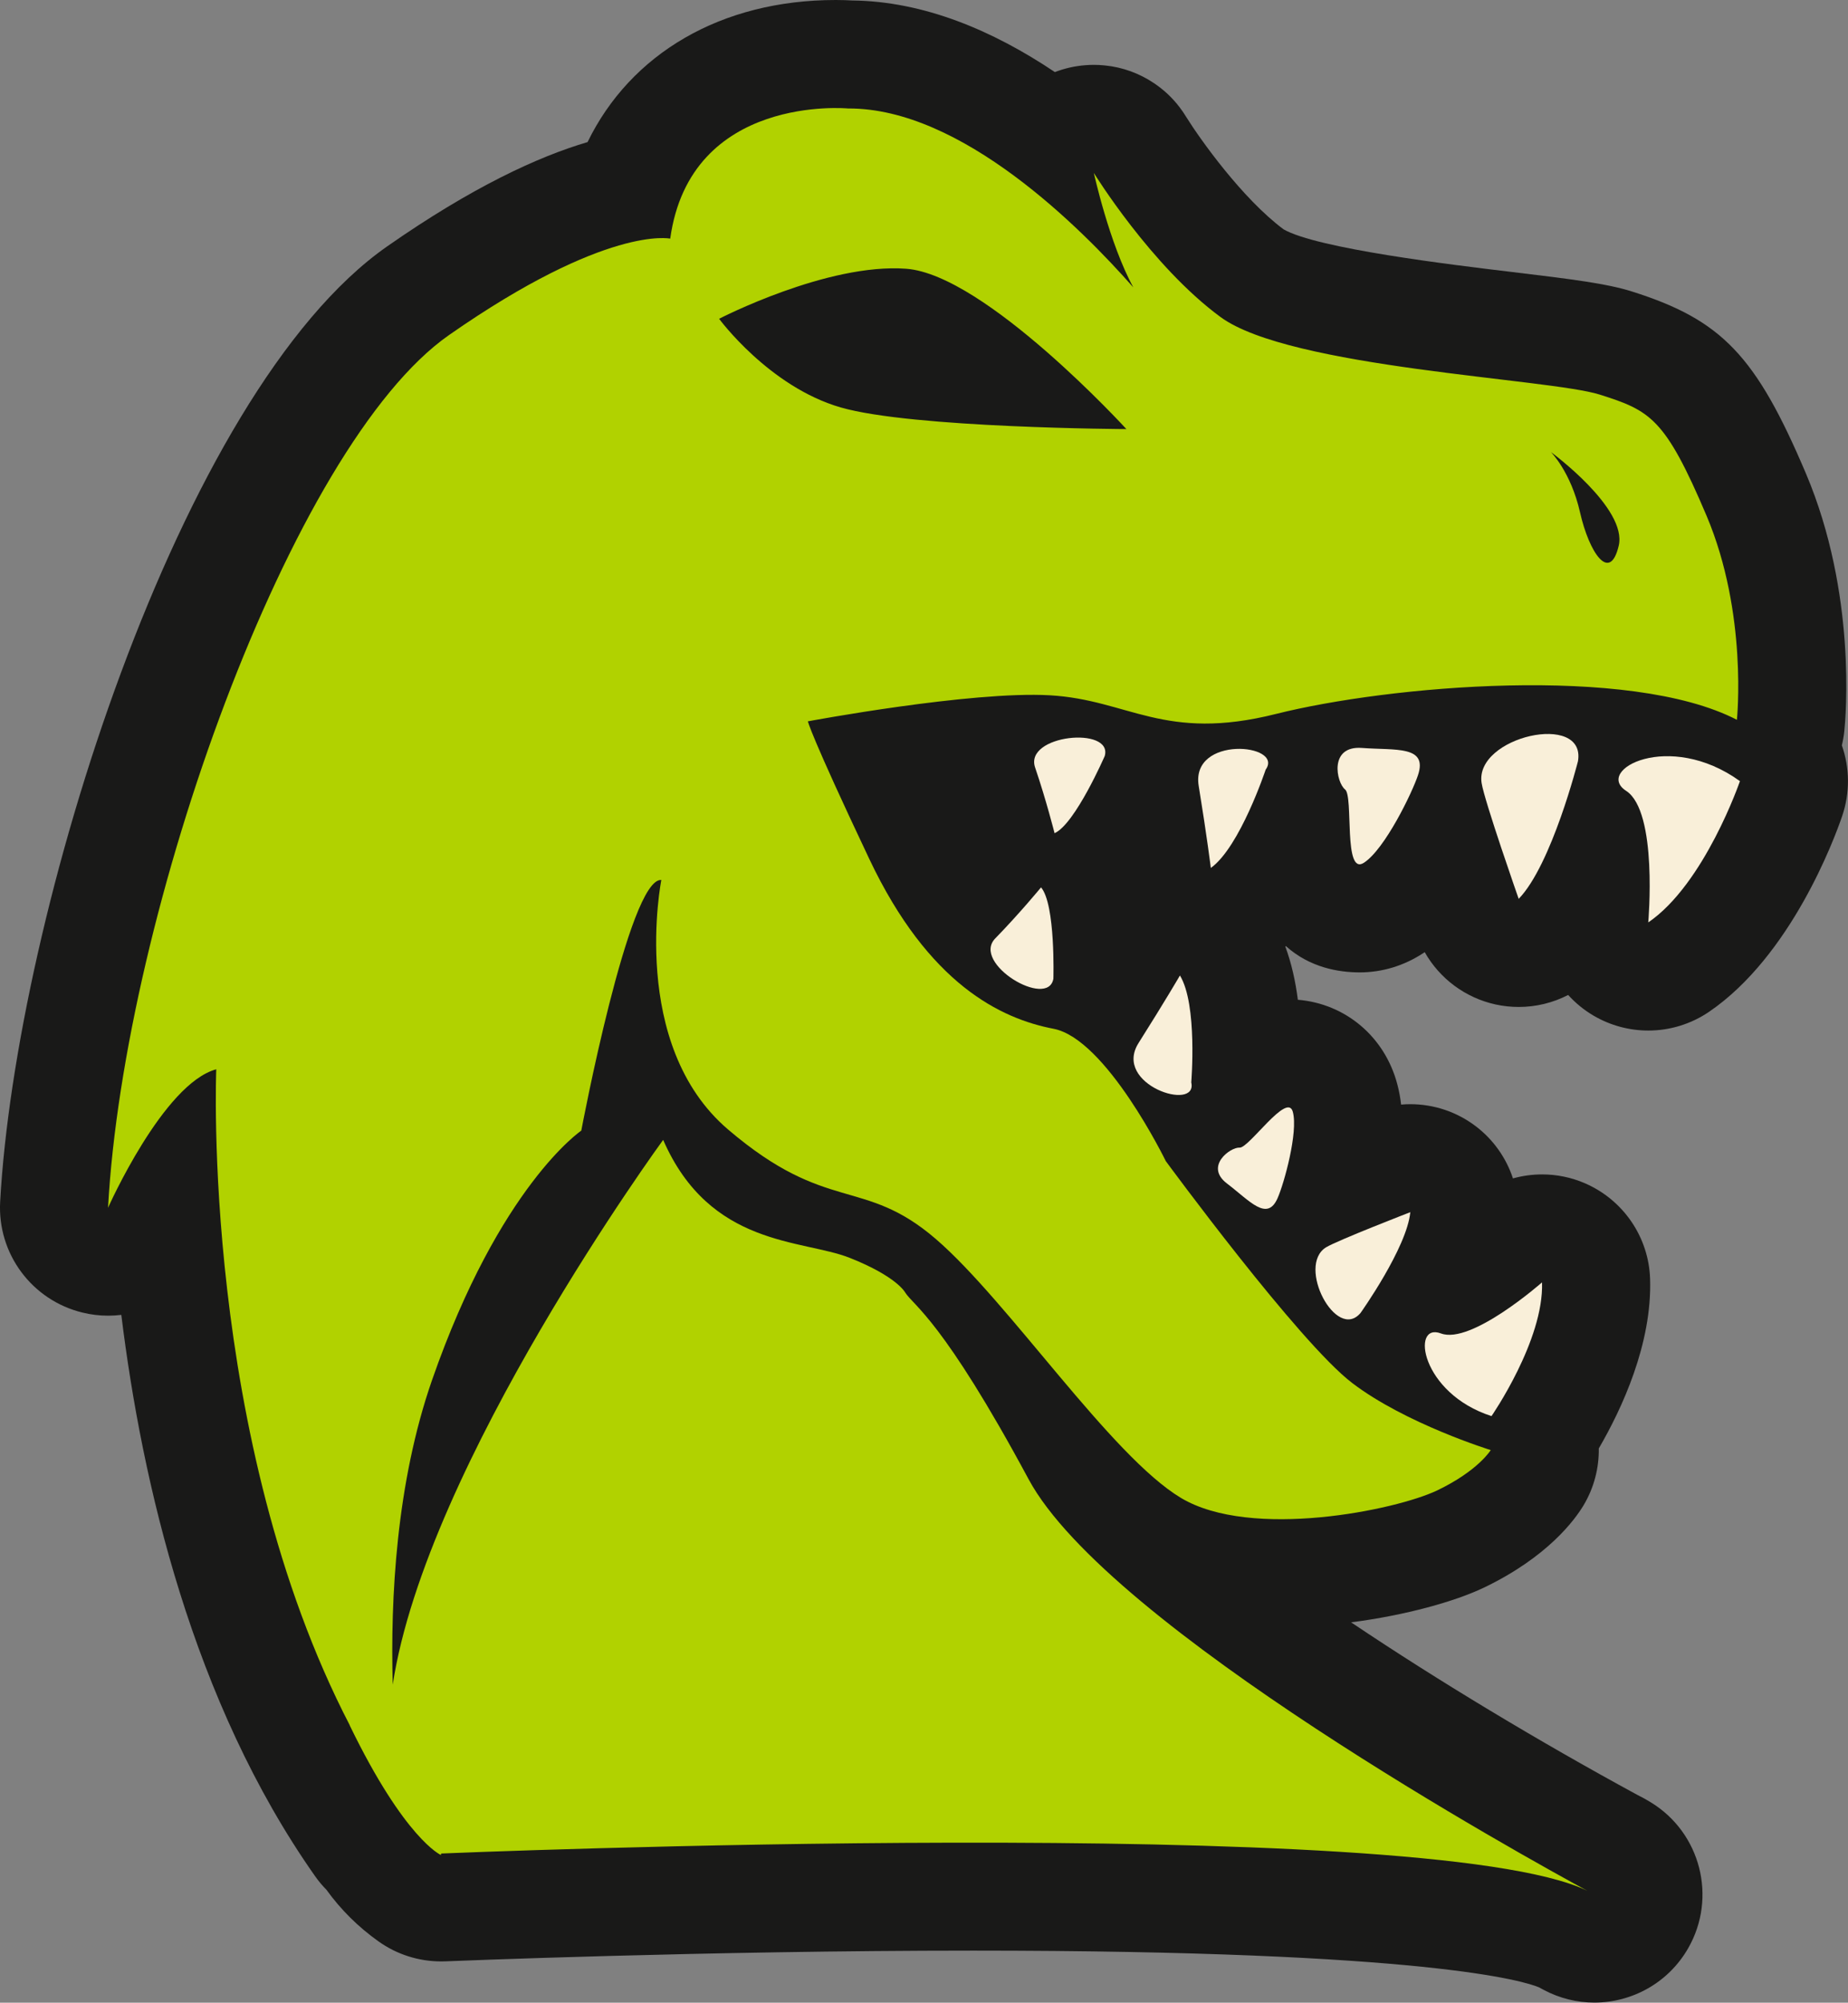 <svg version="1.1" id="图层_1" x="0px" y="0px" width="83.221px" height="90.164px" viewBox="0 0 83.221 90.164" enable-background="new 0 0 83.221 90.164" xml:space="preserve" xmlns="http://www.w3.org/2000/svg" xmlns:xlink="http://www.w3.org/1999/xlink" xmlns:xml="http://www.w3.org/XML/1998/namespace">
  <rect x="0" y="0" width="83.221" height="90.164" fill="#808080" stroke="none"/>
  <path fill="#191918" d="M82.945,33.557c0.05-0.211,0.088-0.426,0.111-0.645c0.063-0.617,0.563-6.184-1.728-11.591
	c-2.252-5.307-3.787-6.915-7.828-8.195c-1.127-0.357-2.653-0.55-5.481-0.889c-2.613-0.313-8.718-1.046-10.218-1.913
	c-1.866-1.392-3.758-4.06-4.37-5.039c-0.098-0.162-0.203-0.318-0.318-0.467c-0.328-0.428-0.718-0.789-1.152-1.078
	c-0.646-0.433-1.398-0.715-2.215-0.795c-0.162-0.017-0.326-0.025-0.49-0.025c-0.121,0-0.241,0.004-0.362,0.014
	c-0.487,0.036-0.953,0.143-1.39,0.311c-2.782-1.866-5.893-3.19-9.135-3.224C38.188,0.01,37.938,0,37.635,0
	c-5.165,0-9.238,2.418-11.175,6.397c-2.233,0.658-5.201,2.027-9.021,4.693C8.019,17.661,0.708,41.333,0.007,54.107
	c-0.128,2.341,1.434,4.436,3.71,4.988c0.384,0.094,0.769,0.139,1.148,0.139c0.202,0,0.401-0.012,0.598-0.036
	c0.925,7.52,3.201,17.42,8.723,25.266c0.156,0.222,0.328,0.429,0.514,0.616c0.646,0.895,1.43,1.675,2.35,2.328
	c0.822,0.586,1.809,0.898,2.816,0.898c0.068,0,0.137,0,0.205-0.004c0.115-0.004,11.672-0.482,23.76-0.482
	c20.537,0,24.84,1.389,25.467,1.65l0.216,0.116c0.729,0.388,1.512,0.573,2.284,0.573c1.694,0,3.333-0.885,4.229-2.453
	c1.305-2.285,0.557-5.193-1.689-6.564c-0.198-0.121-0.41-0.238-0.631-0.348c-4.356-2.367-8.927-5.109-12.863-7.754
	c2.457-0.316,4.689-0.943,5.988-1.566c2.866-1.377,4.084-3.045,4.478-3.699c0.469-0.783,0.701-1.672,0.688-2.564
	c1.024-1.758,2.411-4.709,2.31-7.646c-0.065-1.877-1.209-3.543-2.931-4.291c-0.621-0.269-1.279-0.4-1.932-0.4
	c-0.444,0-0.885,0.061-1.312,0.18c-0.305-0.924-0.885-1.752-1.686-2.357c-0.858-0.649-1.893-0.985-2.938-0.985
	c-0.137,0-0.274,0.006-0.413,0.019c-0.035-0.311-0.091-0.613-0.169-0.908c-0.563-2.148-2.336-3.635-4.481-3.812
	c-0.105-0.825-0.285-1.641-0.564-2.395c0.008-0.005,0.018-0.013,0.025-0.021c1.072,0.963,2.367,1.184,3.326,1.184
	c1.007,0,1.996-0.3,2.86-0.867c0.021-0.014,0.046-0.029,0.066-0.044c0.674,1.19,1.827,2.054,3.188,2.354
	c0.346,0.075,0.696,0.113,1.045,0.113c0.777,0,1.541-0.186,2.227-0.54c0.328,0.362,0.712,0.678,1.148,0.934
	c0.762,0.445,1.61,0.668,2.461,0.668c0.959,0,1.918-0.285,2.742-0.848c3.685-2.517,5.634-7.772,5.985-8.799
	C83.32,35.686,83.297,34.565,82.945,33.557z" class="color c1"/>
  <path fill="#B1D200" d="M47.274,31.303c3.562,0.201,5.138,2.11,10.188,0.84c5.047-1.269,15.922-2.235,20.756,0.264
	c0,0,0.5-4.78-1.366-9.186c-1.869-4.406-2.533-4.733-4.816-5.457c-2.285-0.722-13.947-1.192-17.074-3.492
	c-3.129-2.3-5.703-6.486-5.703-6.486s0.697,3.175,1.777,5.152c-2.319-2.637-7.727-8.084-12.842-8.054c0,0-7.104-0.676-8.012,5.86
	c0,0-2.843-0.627-9.959,4.339C13.104,20.049,5.594,41.084,4.865,54.377c0,0,2.485-5.592,4.874-6.236c0,0-0.693,16.611,6.014,29.536
	l-0.004,0.003c2.489,5.131,4.104,5.834,4.104,5.834s0.008-0.029,0.016-0.066c0.076-0.004,44.311-1.855,51.608,1.676
	c-2.676-1.451-21.568-11.865-25.156-18.527c-3.858-7.171-5.187-7.822-5.553-8.4c0,0-0.362-0.717-2.498-1.565
	c-2.137-0.849-6.293-0.475-8.406-5.313c0,0-10.668,14.601-12.178,24.527c-0.107-3.871,0.154-9.066,1.77-13.712
	c3.051-8.757,6.721-11.231,6.721-11.231s2.145-11.396,3.605-11.286c0,0-1.478,7.411,3.006,11.235s6.082,2.114,9.353,4.928
	c3.271,2.815,7.885,9.769,11.043,11.66c3.159,1.89,9.684,0.549,11.543-0.342c1.854-0.893,2.405-1.813,2.405-1.813
	s-3.832-1.185-6.237-3.019c-2.409-1.834-8.396-9.992-8.396-9.992s-2.68-5.502-5.055-5.957s-5.627-2.007-8.297-7.645
	c-2.67-5.638-2.765-6.196-2.765-6.196S43.71,31.102,47.274,31.303z M72.895,24.573c-0.4,1.689-1.33,0.313-1.742-1.508
	s-1.312-2.714-1.312-2.714S73.299,22.883,72.895,24.573z M32.384,14.352c0,0,4.871-2.521,8.429-2.252
	c3.557,0.269,9.912,7.218,9.912,7.218s-9.628-0.041-12.863-0.974C34.632,17.412,32.384,14.352,32.384,14.352z" class="color c2"/>
  <path fill="#F9EFD9" d="M78.355,35.168c0,0-1.59,4.628-4.129,6.361c0,0,0.444-4.988-0.996-5.923
	C71.787,34.671,75.158,32.863,78.355,35.168z" class="color c3"/>
  <path fill="#F9EFD9" d="M71.061,34.271c0,0-1.179,4.658-2.67,6.197c0,0-1.543-4.402-1.67-5.217
	C66.398,33.163,71.436,32.029,71.061,34.271z" class="color c3"/>
  <path fill="#F9EFD9" d="M63.857,34.897c-0.262,0.792-1.488,3.327-2.433,3.944c-0.94,0.617-0.461-2.994-0.852-3.299
	c-0.389-0.305-0.744-1.982,0.762-1.868C62.842,33.788,64.305,33.555,63.857,34.897z" class="color c3"/>
  <path fill="#F9EFD9" d="M56.996,34.652c0,0-1.16,3.49-2.469,4.424c0,0-0.17-1.389-0.545-3.688
	C53.604,33.09,57.842,33.479,56.996,34.652z" class="color c3"/>
  <path fill="#F9EFD9" d="M49.75,34.035c0,0-1.334,3.066-2.26,3.477c0,0-0.371-1.473-0.875-2.955
	C46.107,33.072,50.125,32.688,49.75,34.035z" class="color c3"/>
  <path fill="#F9EFD9" d="M64.889,60.033c1.362,0.515,4.553-2.299,4.553-2.299c0.09,2.604-2.275,6.021-2.275,6.021
	C63.98,62.73,63.525,59.518,64.889,60.033z" class="color c3"/>
  <path fill="#F9EFD9" d="M59.717,56.156c0.535-0.321,3.793-1.582,3.793-1.582c-0.151,1.602-2.239,4.535-2.239,4.535
	C60.176,60.412,58.375,56.986,59.717,56.156z" class="color c3"/>
  <path fill="#F9EFD9" d="M55.254,53.283c-1.02-0.776,0.154-1.643,0.57-1.615c0.42,0.027,2.154-2.535,2.396-1.609
	c0.247,0.92-0.396,3.222-0.681,3.871C57.066,55.033,56.275,54.057,55.254,53.283z" class="color c3"/>
  <path fill="#F9EFD9" d="M51.275,46.954c1.19-1.882,1.861-3.036,1.861-3.036c0.801,1.311,0.51,4.813,0.51,4.813
	C53.955,50.08,50.084,48.834,51.275,46.954z" class="color c3"/>
  <path fill="#F9EFD9" d="M44.818,42.25c1.096-1.123,2.063-2.299,2.063-2.299c0.658,0.771,0.556,4.111,0.556,4.111
	C47.199,45.443,43.732,43.373,44.818,42.25z" class="color c3"/>
</svg>